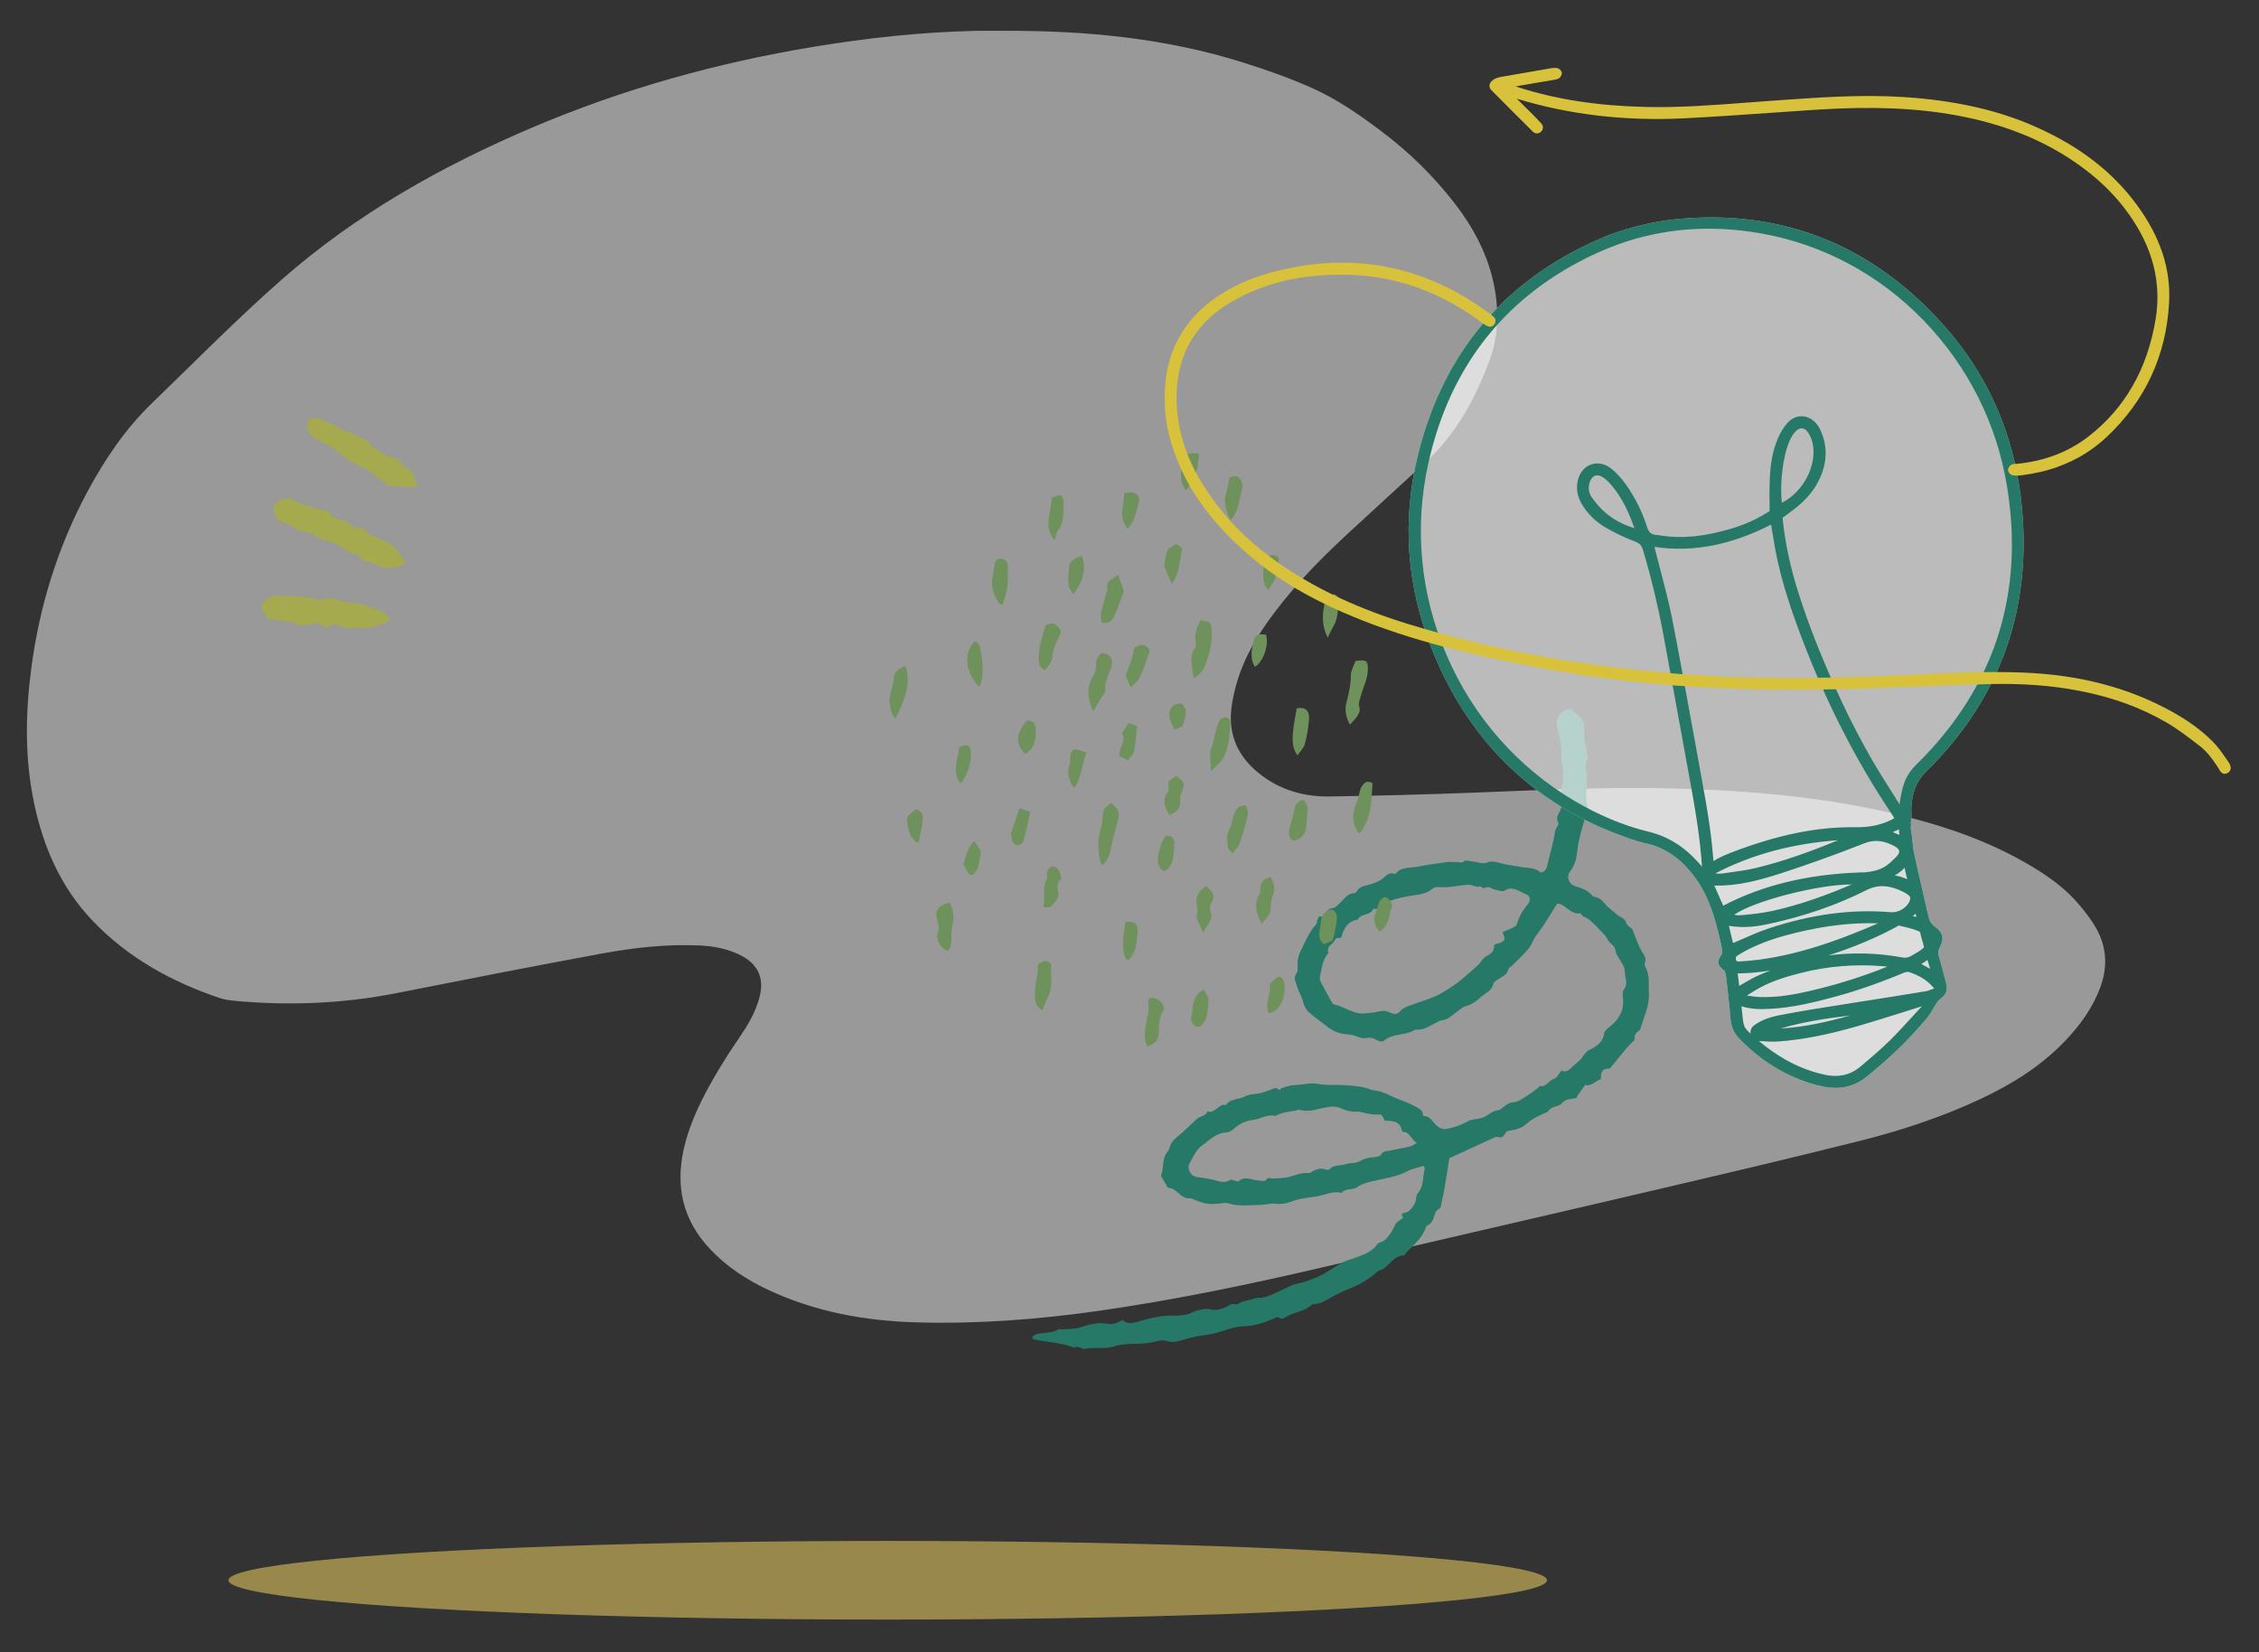<svg viewBox="202.5 94.25 1350 987.381" xmlns="http://www.w3.org/2000/svg" overflow="visible" xmlns:xlink="http://www.w3.org/1999/xlink" width="1350px" height="987.381px"><rect x="202.5" y="94.25" width="1350" height="987.381" fill="#333333" stroke="none"/><g id="Master/Places/Abstract 2" stroke="none" stroke-width="1" fill="none" fill-rule="evenodd"><ellipse id="Oval" fill="#ffde67" opacity=".5" cx="733" cy="1038.5" rx="394" ry="23.5"/><g id="Background" opacity=".5" transform="translate(219, 63) scale(1 1)"><g id="Background/Blob 3" stroke="none" stroke-width="1" fill="none" fill-rule="evenodd"><path d="M584.044,49.668 C632.423,49.503 680.263,54.038 726.644,68.682 C740.727,73.129 754.763,78.053 768.201,84.125 C782.658,90.659 795.795,99.75 808.51,109.284 C825.226,121.816 840.111,136.27 852.863,152.809 C865.451,169.135 874.531,187.066 877.405,207.826 C879.23,221.019 878.326,233.862 873.727,246.332 C865.151,269.586 853.558,290.972 834.91,307.936 C820.197,321.32 805.604,334.837 790.945,348.281 C774.303,363.543 758.429,379.525 744.837,397.623 C734.141,411.865 725.227,427.035 721.208,444.624 C720.325,448.49 719.525,452.418 719.203,456.359 C717.752,474.095 726.221,487.06 740.185,496.51 C751.407,504.104 764.462,507.357 777.95,507.166 C806.008,506.768 834.067,506.017 862.109,504.967 C900.983,503.513 939.837,501.397 978.764,502.275 C1027.693,503.379 1076.293,507.35 1123.89,519.536 C1149.227,526.023 1173.71,534.794 1196.349,548.158 C1206.288,554.026 1215.769,560.584 1223.592,569.096 C1228.19,574.1 1232.485,579.575 1235.906,585.428 C1242.513,596.733 1243.234,608.839 1238.67,621.177 C1234.14,633.419 1226.664,643.743 1217.748,653.102 C1203.354,668.21 1185.986,679.027 1167.245,687.831 C1144.172,698.67 1120.029,706.635 1095.399,712.841 C1055.149,722.982 1014.724,732.438 974.306,741.905 C908.515,757.315 842.646,772.398 776.856,787.816 C731.249,798.503 685.432,808.094 639.035,814.668 C603.315,819.73 567.397,822.437 531.3,821.409 C500.552,820.534 470.702,815.175 442.6,801.988 C429.671,795.92 417.896,788.214 408.04,777.827 C373.395,741.326 395.904,697.145 418.482,661.531 C422.739,654.819 427.544,648.429 431.443,641.524 C434.125,636.775 436.319,631.546 437.603,626.256 C440.246,615.371 436.162,607.17 426.189,602.105 C418.588,598.245 410.38,596.607 401.895,596.21 C381.896,595.277 362.104,597.513 342.54,601.122 C301.703,608.656 260.952,616.669 220.21,624.71 C188.298,631.007 156.187,632.246 123.864,629.289 C120.799,629.008 117.662,628.557 114.763,627.582 C85.868,617.864 59.812,603.495 38.586,581.147 C19.874,561.448 9.507,537.656 3.946,511.48 C-1.768,484.586 -1.363,457.591 2.223,430.44 C7.132,393.261 18.018,358.083 35.771,325.018 C46.18,305.631 58.392,287.54 74.27,272.2 C100.009,247.328 125.148,221.751 152.024,198.159 C196.406,159.2 247.392,130.516 301.586,107.444 C355.693,84.411 411.936,68.764 469.928,59.181 C502.024,53.876 534.282,50.392 566.818,49.686 C572.558,49.561 578.302,49.668 584.044,49.668" id="Fill-1" fill="#ffffff"/></g></g><g id="Decoration" transform="translate(174, 183) scale(1 1)"><g id="Decoration/Scribbles" stroke="none" stroke-width="1" fill="none" fill-rule="evenodd"><path d="M868.673,577.733 C865.821,574.614 865.834,574.648 862.135,575.951 C861.127,576.305 860.024,576.396 858.96,576.584 C856.207,577.07 853.451,576.631 850.606,577.675 C847.736,578.729 844.264,578.77 841.174,578.36 C839.248,578.105 837.862,578.351 836.12,578.962 C829.944,581.129 825.07,586.421 818.011,586.468 C817.385,586.472 816.778,587.19 816.138,587.527 C812.427,589.48 808.363,590.869 805.513,594.192 C800.456,594.278 797.504,598.542 793.308,600.352 C789.042,602.193 785.85,605.222 783.534,609.294 C782.862,610.476 781.614,611.694 780.365,612.122 C775.428,613.809 772.862,617.865 770.117,621.772 C768.89,623.518 767.478,625.244 766.748,627.202 C765.769,629.832 765.433,632.694 764.705,635.426 C763.618,639.513 766.958,643.337 771.223,642.781 C774.392,642.369 777.544,641.782 780.724,641.523 C784.263,641.235 788.027,642.056 790.671,638.572 C791.026,638.105 792.337,638.371 793.203,638.282 C794.078,638.192 795.482,638.389 795.741,637.937 C797.999,634.005 801.922,634.856 805.382,634.26 C807.441,633.906 810.887,633.595 811.173,632.563 C811.856,630.093 813.353,630.894 814.735,630.408 C818.099,629.222 821.625,628.108 824.545,626.157 C827.216,624.372 830.044,622.153 832.922,621.43 C833.924,621.178 835.118,620.77 835.725,620.027 C837.792,617.491 840.208,615.912 843.586,615.966 C844.248,615.977 845.316,615.724 845.521,615.281 C847.165,611.715 851.124,611.532 853.821,609.525 C856.148,607.795 859.637,607.364 861.489,605.334 C863.666,602.95 866,601.587 868.884,600.541 C870.315,600.021 872.287,598.883 872.554,597.696 C873.179,594.92 875.571,594.855 877.236,593.835 C880.52,591.822 884.085,590.271 887.389,588.288 C888.77,587.46 889.782,586.017 890.963,584.855 C887.031,584.113 885.17,579.84 881.284,580.96 C880.957,581.053 880.242,580.509 880.002,580.092 C877.226,575.282 873.179,576.637 868.673,577.733 M903.006,449.485 C904.851,447.97 906.443,446.809 907.849,445.456 C908.705,444.631 909.915,443.479 909.869,442.528 C909.629,437.581 910.986,433.078 912.808,428.584 C913.707,426.364 912.281,423.864 910.469,423.799 C905.857,423.635 900.66,420.634 896.672,425.705 C896.253,426.237 895.065,426.305 894.224,426.337 C892.234,426.412 890.113,426.753 888.277,426.21 C886.097,425.564 884.767,429.146 882.599,426.999 C880.332,428.944 877.41,427.468 874.998,428.418 C869.418,430.614 864.242,433.813 858.252,435.014 C857.285,435.209 856.135,435.898 855.623,436.709 C852.653,441.405 847.692,442.998 843.095,445.296 C839.448,447.12 835.916,449.287 832.657,451.732 C829.969,453.75 829.607,458.395 825.151,458.576 C824.987,463.241 818.807,463.247 818.194,467.563 C812.438,470.319 811.586,475.462 811.89,480.472 C811.027,482.174 809.04,480.767 808.674,483.269 C808.263,486.084 804.48,488.327 807.25,491.807 C807.287,491.854 807.049,492.089 806.983,492.253 C805.018,497.099 806.119,502.058 806.534,506.972 C806.616,507.952 807.225,509.065 807.93,509.783 C811.221,513.131 814.617,516.377 818.016,519.619 C818.369,519.957 818.995,520.234 819.465,520.194 C825.996,519.633 832.61,522.752 839.085,519.747 C840.683,519.005 842.374,518.454 843.935,517.645 C846.612,516.255 848.964,514.431 852.444,515.047 C854.759,515.459 857.326,515.341 858.634,512.081 C859.403,510.161 861.544,508.668 863.311,507.295 C867.408,504.109 871.833,501.324 875.78,497.969 C878.657,495.524 881.063,492.497 883.527,489.6 C885.218,487.613 886.741,485.465 888.175,483.282 C890.433,479.842 892.65,476.369 894.695,472.801 C896.008,470.511 896.404,467.349 898.241,465.79 C901.053,463.4 901.439,460.878 900.531,457.951 C906.738,454.257 906.277,453.268 903.006,449.485 M976.689,425.061 C979.375,428.365 982.101,432.282 985.428,435.593 C987.415,437.572 990.039,438.743 989.776,442.185 C989.715,442.964 990.324,444.008 990.944,444.59 C994.995,448.4 995.461,453.767 997.281,458.568 C1000.015,465.78 998.577,473.198 998.755,480.537 C998.767,481.041 998.593,481.698 998.257,482.036 C996.119,484.18 996.875,486.522 997.323,487.864 C996.001,490.512 994.938,492.401 994.095,494.382 C992.209,498.818 990.445,503.303 988.597,507.754 C988.411,508.202 988.048,508.802 987.657,508.903 C983.293,510.031 983.937,513.078 984.948,516.384 C982.04,518.09 981.08,522.2 976.998,522.355 C976.174,524.773 975.336,527.186 974.537,529.612 C974.374,530.106 974.36,530.647 974.248,531.345 C971.7,532.977 968.368,533.29 966.855,536.93 C965.72,539.658 961.241,540.115 960.475,543.813 C960.354,544.397 959.544,544.868 959.002,545.331 C955.621,548.215 952.441,551.112 950.085,555.115 C948.503,557.805 945.375,560.006 942.443,561.322 C940.746,562.083 940.089,562.268 939.686,564.21 C939.11,566.98 938.214,567.205 935.112,567.519 C927.166,574.59 919.918,581.04 912.152,587.95 C912.99,593.941 913.927,600.265 914.739,606.606 C915.167,609.948 915.288,613.329 915.721,616.67 C915.986,618.714 913.746,619.388 913.672,621.705 C913.583,624.482 914.104,628.156 911.142,630.409 C910.905,630.588 910.816,631.079 910.811,631.427 C910.7,638.354 906.819,643.849 903.905,649.713 C903.609,650.311 903.526,651.343 903.1,651.498 C898.146,653.287 896.843,658 894.437,661.88 C893.575,663.272 891.695,664.033 890.838,665.425 C888.491,669.234 885.713,672.697 882.576,675.813 C879.67,678.702 876.261,681.08 873.251,683.873 C870.244,686.663 867.512,689.747 864.543,692.58 C863.606,693.473 862.303,693.993 861.146,694.645 C860.532,694.991 859.571,695.081 859.282,695.584 C856.372,700.642 850.823,702.75 846.946,706.72 C845.784,707.911 844.763,709.833 842.398,708.702 C842.007,708.514 841.07,709.094 840.585,709.537 C835.587,714.096 830.332,717.817 823.632,720.04 C818.148,721.859 813.519,726.17 808.382,729.158 C805.159,731.031 801.672,732.443 798.358,734.168 C796.63,735.067 795.031,736.21 793.358,737.213 C789.985,739.233 787.095,741.923 782.534,741.754 C780.067,741.664 777.367,743.358 775.05,744.719 C771.718,746.677 768.136,747.817 764.534,749.069 C760.831,750.358 756.905,751.602 753.787,753.85 C748.549,757.628 741.99,757.681 736.606,760.823 C736.057,761.143 735.028,760.539 734.229,760.562 C733.329,760.587 732.422,760.786 731.549,761.023 C731.266,761.1 731.057,761.791 730.854,761.772 C722.433,760.978 714.326,763.568 706.027,764.028 C705.784,764.042 705.517,763.625 705,763.188 C705.909,760.57 708.409,759.86 710.587,758.809 C713.265,757.519 716.243,756.861 718.275,754.305 C718.909,753.506 720.551,753.556 721.681,753.091 C724.8,751.81 728.255,750.962 730.914,749.03 C735.594,745.629 740.334,742.815 746.203,742.217 C748.562,741.978 751.938,739.639 753.469,737.507 C756.774,738.906 759.342,738.028 762.4,735.987 C767.867,732.337 773.668,728.745 779.855,726.781 C783.402,725.655 786.896,724.737 789.998,722.697 C791.675,721.595 793.009,719.924 794.754,718.987 C797.11,717.723 799.01,716.125 802.364,716.022 C805.788,715.918 809.849,713.043 812.225,710.205 C813.93,708.169 816.179,709.343 817.104,708.003 C818.886,705.423 821.725,704.704 823.984,703.03 C825.448,701.944 826.764,701.219 828.543,700.688 C830.702,700.044 832.682,698.461 834.465,696.959 C838.027,693.958 841.306,690.62 844.894,687.654 C846.642,686.209 848.944,685.451 850.78,684.09 C853.937,681.753 857.139,679.406 859.923,676.659 C863.134,673.491 865.766,669.74 868.935,666.525 C870.883,664.547 873.392,663.131 875.605,661.407 C879.818,658.125 884.321,655.15 886.046,649.572 C886.396,648.44 888.152,647.813 889.021,646.756 C891.159,644.154 892.582,638.515 892.898,635.123 C893.036,633.635 894.646,632.286 896.164,630.008 C896.222,629.729 893.092,628.266 896.348,626.841 C899,625.679 900.758,620.565 900.301,617.667 C900.085,616.291 899.719,614.654 900.234,613.498 C902.543,608.317 900.083,603.323 899.941,598.255 C899.929,597.837 899.318,597.437 898.806,596.808 C896.005,598.732 892.886,600.246 890.593,602.574 C885.195,608.057 878.244,610.94 871.848,614.781 C869.242,616.345 866.438,618.07 864.685,620.434 C862.511,623.366 858.092,622.959 856.695,626.576 C851.372,626.859 847.652,630.611 843.231,632.834 C838.627,635.147 833.79,636.948 829.628,640.212 C827.188,642.127 824.091,643.757 821.083,644.246 C817.732,644.791 815.196,646.737 812.235,647.687 C806.152,649.639 800.225,652.498 793.592,652.35 C793.061,652.338 792.486,652.445 791.997,652.65 C781.969,656.866 781.971,656.871 771.317,656.016 C766.056,658.628 761.996,652.669 756.842,653.937 C756.194,654.096 755.142,652.775 754.334,652.074 C753.344,651.213 752.409,650.29 751.461,649.382 C751.086,649.024 750.402,648.61 750.43,648.267 C750.836,643.241 747.751,638.308 750.027,633.241 C750.246,632.75 750.531,632.19 750.483,631.692 C750.167,628.487 751.145,625.827 752.973,623.127 C755.919,618.773 758.366,614.083 761.038,609.542 C762.355,607.305 765.657,606.595 765.759,603.419 C770.668,603.61 770.57,596.88 775.153,596.622 C776.522,591.922 781.644,591.414 784.566,588.331 C786.696,586.082 790.297,585.285 793.085,583.582 C795.48,582.119 797.65,580.291 800.592,578.13 C801.007,578.184 802.392,578.366 803.776,578.547 C803.663,578.272 803.551,577.997 803.439,577.722 C805.569,576.32 807.543,574.504 809.87,573.619 C812.898,572.467 815.832,571.243 818.768,569.859 C821.769,568.444 825.409,568.442 828.714,567.603 C832.601,566.617 836.382,565.187 840.292,564.33 C845.16,563.261 849.956,562.002 855.153,562.457 C857.286,562.644 859.807,561.671 862.231,561.92 C863.288,562.029 864.366,562.01 865.408,562.197 C872.239,563.42 879.239,563.045 886.07,564.869 C888.552,565.532 889.13,566.629 889.799,568.481 C895.391,566.171 897.287,573.504 904.475,572.163 C907.687,570.602 912.768,567.549 916.845,563.014 C917.081,562.751 917.412,562.558 917.726,562.379 C920.345,560.877 923.484,559.865 925.449,557.756 C927.388,555.678 928.753,553.22 931.598,552.033 C932.632,551.6 933.437,550.356 934.087,549.319 C935.415,547.203 936.746,545.642 939.39,544.56 C942.065,543.466 944.029,540.472 946.106,538.133 C947.843,536.176 949.302,533.971 950.852,531.852 C951.046,531.587 951.03,530.883 951.132,530.879 C955.304,530.71 955.248,526.036 958.117,524.265 C959.619,523.337 959.944,520.502 960.986,518.098 C964.111,519.129 965.239,516.263 966.702,513.822 C967.709,512.141 968.884,510.554 969.801,508.829 C970.434,507.636 970.71,506.261 971.226,505.001 C971.609,504.063 971.92,502.974 972.606,502.303 C976.212,498.775 979.805,495.431 978.807,489.515 C978.564,488.077 979.919,486.186 980.905,484.754 C985.127,478.627 986.33,472.271 983.071,465.305 C982.501,464.085 981.992,462.357 982.421,461.232 C984.064,456.925 980.788,453.795 979.715,450.331 C978.826,447.462 975.321,445.41 972.996,442.977 C972.25,442.197 971.249,441.464 970.924,440.518 C970.095,438.104 968.01,437.587 966.099,436.585 C964.622,435.811 963.558,434.274 962.105,433.431 C958.118,431.119 954.16,428.637 949.895,426.992 C948.446,426.433 946.46,426.812 945,425.564 C944.74,425.341 944.243,425.072 944.025,425.176 C939.233,427.457 935.32,423.492 930.882,423.37 C930.535,423.36 930.185,423.49 929.319,423.65 C928.033,428.388 926.74,433.371 925.314,438.314 C924.488,441.17 923.331,443.932 922.535,446.796 C921.819,449.376 921.797,452.212 920.747,454.621 C918.878,458.911 916.474,462.967 914.27,467.11 C913.844,467.91 912.832,468.698 912.902,469.412 C913.308,473.565 909.864,475.424 907.972,478.203 C907.484,478.92 906.752,479.799 906.835,480.522 C907.318,484.701 904.096,487.088 902.239,490.032 C900.363,493.006 898.501,496.065 895.201,498.037 C893.328,499.155 892.076,501.389 890.688,503.229 C888.58,506.021 887.009,509.278 883.384,510.615 C882.611,510.9 882.101,511.847 881.419,512.429 C877.934,515.406 875.332,519.638 870.236,520.338 C866.03,525.675 858.23,526.145 854.39,532.032 C853.951,532.705 852.877,533.337 852.097,533.338 C850.286,533.34 848.435,532.6 846.674,532.804 C844.837,533.017 843.127,534.321 841.289,534.543 C838.642,534.86 835.777,534.075 833.275,534.754 C828.487,536.053 824.185,535.963 819.444,534.108 C815.022,532.378 810.502,531.087 806.146,528.956 C802.044,526.949 801.069,522.968 798.281,520.258 C796.887,518.902 795.71,517.283 794.627,515.655 C793.35,513.735 791.417,512.333 792.486,509.135 C793.172,507.089 791.562,504.297 791.058,501.824 C790.637,499.755 790.608,497.809 790.969,495.572 C791.966,489.407 792.488,483.202 795.222,477.443 C795.535,476.783 795.022,475.772 795.085,474.939 C795.153,474.049 795.444,472.414 795.65,472.412 C798.745,472.386 798.76,470.079 799.277,467.992 C799.472,467.207 800.108,466.169 800.784,465.928 C803.518,464.958 804.263,462.558 805.529,460.366 C807.092,457.661 807.898,454.194 811.536,453.123 C811.958,452.999 812.44,452.381 812.527,451.923 C813.24,448.171 816.512,447.112 819.154,445.28 C821.355,443.753 823.671,442.06 825.138,439.899 C826.688,437.616 827.517,434.966 830.932,435.062 C831.231,435.071 831.711,434.805 831.819,434.546 C833.846,429.644 838.942,429.162 842.824,427.043 C848.116,424.155 853.621,421.648 859.103,419.126 C860.862,418.316 862.86,418.04 864.708,417.404 C866.114,416.92 867.768,417.425 868.866,415.5 C869.395,414.572 871.773,414.704 873.311,414.346 C876.424,413.622 879.553,414.545 882.736,411.948 C885.144,409.984 889.712,410.663 893.319,410.176 C896.855,409.699 900.406,409.319 903.925,408.742 C907.443,408.166 910.925,406.973 914.42,408.755 C916.547,407.683 917.13,406.026 916.98,403.799 C916.63,398.6 916.503,393.387 916.16,388.188 C915.955,385.084 914.806,382.023 916.08,378.873 C916.301,378.329 916.034,377.238 915.594,376.833 C912.896,374.349 914.978,371.246 914.854,368.602 C914.762,366.668 915.099,365.284 913.772,363.462 C912.503,361.718 911.824,359.234 911.699,357.029 C911.391,351.586 909.925,346.62 907.23,341.9 C906.27,340.22 905.942,338.182 905.305,336.315 C903.731,331.694 901.412,327.48 898.785,323.357 C895.846,318.744 897.129,313.558 901.531,310.608 C902.089,310.235 903.086,309.866 903.555,310.113 C907.96,312.428 913.344,313.016 914.486,319.869 C915.305,324.774 918.625,329.264 920.841,333.935 C921.072,334.421 921.73,335.023 921.603,335.315 C920.01,338.967 922.446,341.937 923.666,344.782 C926.137,350.549 926.128,357.082 929.528,362.509 C930.058,363.354 930.181,364.551 930.209,365.593 C930.333,370.224 930.241,374.862 930.45,379.487 C930.601,382.825 930.86,386.193 931.503,389.463 C932.411,394.081 932.83,398.485 931.062,403.092 C929.657,406.752 932.571,410.529 936.651,410.505 C940.706,410.482 944.583,410.636 948.058,413.012 C948.328,413.197 948.766,413.222 949.114,413.192 C951.784,412.962 954.069,413.583 956.361,415.191 C958.609,416.767 961.343,417.656 963.886,418.796 C964.996,419.294 966.132,419.874 967.311,420.047 C969.34,420.346 970.984,420.717 972.254,422.761 C972.981,423.93 975.048,424.265 976.689,425.061" id="Fill-1" fill="#267966" transform="translate(851.988, 537.03) rotate(17) translate(-851.988, -537.03)"/><path d="M174.701,235.133 C176.873,235.879 178.801,237.611 180.565,239.208 C184.468,242.745 188.243,246.427 191.964,250.156 C192.814,251.007 193.125,252.372 193.884,253.345 C194.743,254.445 195.653,255.732 196.846,256.303 C200.706,258.151 203.406,260.985 205.378,264.726 C206.203,266.291 207.43,267.668 208.603,269.019 C210.102,270.748 212.104,272.145 213.235,274.07 C216.499,279.63 220.861,284.848 220.318,291.81 C219.728,292.177 219.343,292.594 219.138,292.519 C213.157,290.341 206.718,289.023 202.596,283.395 C201.903,282.45 200.548,282.011 199.564,281.253 C198.78,280.648 197.951,280.014 197.401,279.215 C195.839,276.946 194.606,274.419 192.828,272.351 C192.171,271.587 190.356,271.819 188.585,271.515 C187.15,268.252 186.008,264.327 181.362,262.748 C179.179,262.006 177.548,259.441 175.885,257.513 C175.492,257.056 175.743,256.042 175.801,255.92 L175.806,255.91 L165.091,244.009 C165.526,242.073 166.112,239.47 166.768,236.551 C169.119,234.203 172.09,234.236 174.701,235.133 Z M221.614,197.718 C222.56,198.306 223.506,199.542 223.682,200.609 C224.432,205.173 227.269,208.44 229.692,212.123 C231.123,214.296 232.393,216.57 234.172,218.522 C234.525,218.909 235.013,219.569 234.896,219.93 C233.563,224.076 236.214,226.735 238.185,229.803 C239.268,231.486 239.434,233.75 240.058,235.739 C240.626,237.548 240.214,240.321 244.222,238.557 C242.78,244.042 244.496,247.721 246.925,251.515 C248.871,254.553 250.143,258.016 250.292,261.995 C250.464,266.564 250.803,268.689 248.858,273.144 C243.898,271.208 238.881,269.749 236.36,264.104 C234.86,260.746 232.599,257.729 230.312,253.947 C230.513,253.568 231.163,252.342 231.815,251.11 C228.526,248.535 227.744,244.764 226.605,241.274 C225.441,237.707 224.673,234.08 221.882,231.225 C220.814,230.133 220.164,228.422 219.815,226.882 C218.986,223.221 217.466,220.21 214.719,217.446 C213.065,215.781 212.971,212.644 211.918,210.283 C210.842,207.873 209.451,205.605 208.079,203.053 C208.426,202.305 209.345,201.198 209.391,200.054 C209.55,196.089 212.833,195.205 215.378,194.917 C217.343,194.696 219.652,196.5 221.614,197.718 Z M261.426,170.207 C265.07,170.928 267.038,173.271 268.385,176.648 C270.07,180.87 272.42,184.786 273.331,189.37 C273.622,190.844 275.531,191.997 276.701,193.296 C276.484,193.376 276.267,193.458 276.049,193.539 C276.828,195.565 277.594,197.598 278.39,199.618 C278.977,201.105 280.471,202.904 280.058,203.994 C278.525,208.036 281.739,211 281.924,214.598 C281.993,215.925 282.894,217.342 283.745,218.469 C286.267,221.815 287.001,223.971 286.605,227.493 C286.506,228.375 286.445,229.423 286.818,230.169 C289.148,234.805 286.072,238.48 284.954,243.055 C281.588,240.956 278.936,238.815 276.687,236.043 C275.349,234.393 273.549,233.118 271.21,230.998 C271.237,230.054 272.534,227.624 270.137,225.998 C271.02,218.834 266.673,212.967 264.625,206.686 C262.459,200.042 262.502,192.959 259.533,186.554 C258.418,184.145 256.948,181.947 256.775,178.713 C256.537,174.252 257.982,172.018 261.426,170.207 Z" id="Combined-Shape" fill="#a5aa4f" transform="translate(226.38, 231.367) rotate(-41) translate(-226.38, -231.367)"/><path d="M718.268,507.653 C721.631,508.424 723.381,510.701 724.322,513.853 C721.599,517.977 721.078,522.685 721.042,527.535 C721.006,532.279 719.678,534.184 714.172,536.696 C713.55,534.493 712.61,532.693 712.631,530.904 C712.668,527.69 713.017,524.423 713.725,521.289 C714.524,517.753 715.346,514.339 714.779,510.636 C714.36,507.901 715.666,507.056 718.268,507.653 Z M748.009,502.56 C748.767,504.058 749.595,505.694 750.762,508.002 C750.535,510.43 750.528,514.373 749.681,518.127 C749.168,520.397 747.734,522.779 746.025,524.372 C744.104,526.163 739.555,522.593 740.365,519.365 C741.78,513.729 740.104,506.691 748.009,502.56 Z M795.463,497.103 C797.715,502.535 795.202,515.489 786.826,516.698 C783.928,510.84 788.365,505.074 787.302,499.506 C788.499,498.22 789.484,496.898 790.724,495.891 C792.68,494.303 794.49,494.759 795.463,497.103 Z M656.74,489.316 C656.193,494.903 657.825,500.697 655.116,506.1 C653.792,508.744 652.814,511.56 651.46,514.828 C646.249,512.018 647.024,507.478 647.051,503.572 C647.075,499.884 648.155,496.211 648.656,492.516 C648.838,491.174 648.686,489.786 648.686,487.773 C649.106,487.461 649.999,486.534 651.089,486.039 C654.13,484.657 657.053,486.125 656.74,489.316 Z M701.147,461.891 C707.224,462.032 708.736,463.431 708.278,468.894 C707.806,474.526 707.672,480.358 702.861,484.953 C702.186,484.453 701.209,484.104 700.919,483.452 C699.144,479.438 699.281,471.335 701.147,461.891 Z M595.915,450.601 C598.573,455.095 598.886,459.88 597.529,464.866 C596.217,469.686 598.519,475.109 595.011,479.548 C590.859,478.198 587.375,472.658 588.985,468.515 C589.979,465.958 589.513,464.108 588.832,461.876 C586.883,455.493 588.747,452.479 595.915,450.601 Z M823.928,454.555 C827.955,455.903 827.663,459.343 827.208,462.572 C826.721,466.026 825.772,469.414 824.929,473.265 C823.465,473.89 821.516,474.722 819.709,475.494 C815.054,471.648 817.497,467.172 817.757,463.014 C818.01,458.964 819.527,455.746 823.928,454.555 Z M749.145,440.63 L749.499,440.924 C752.662,443.563 755.169,446.01 752.497,450.623 C751.626,452.127 751.326,454.613 751.934,456.203 C753.944,461.458 749.451,463.815 747.548,468.582 C745.87,464.003 742.863,461.184 743.919,456.827 C744.246,455.473 744.142,453.891 743.805,452.52 C742.496,447.196 744.925,443.697 749.145,440.63 Z M856.745,447.414 C858.284,447.741 860.931,451.187 860.308,452.987 C858.551,458.068 858.834,464.201 852.902,467.856 C849.62,464.248 848.925,460.536 850.678,456.305 C851.284,454.841 851.763,453.313 852.151,451.776 C852.815,449.142 854.959,447.036 856.745,447.414 Z M787.944,435.349 C789.777,438.942 790.829,442.101 789.261,445.934 C788.212,448.501 787.957,451.495 787.842,454.317 C787.681,458.275 784.729,460.029 782.485,463.218 C779.358,457.18 777.687,451.999 780.834,446.259 C781.493,445.056 781.6,443.467 781.671,442.041 C781.859,438.209 783.806,436.081 787.944,435.349 Z M661.761,432.322 C662.299,433.394 662.382,434.693 662.759,436.26 C660.941,438.111 659.804,440.45 660.738,443.598 C661.956,447.701 658.937,450.292 656.621,452.921 C656.047,453.574 654.373,453.259 652.008,453.522 C653.44,447.316 651.018,441.759 654.127,436.62 C654.512,435.985 654.186,434.915 654.174,434.046 C654.144,431.733 654.771,429.661 657.273,429.154 C659.633,428.676 660.863,430.533 661.761,432.322 Z M610.892,413.926 C612.245,416.087 613.523,418.126 614.725,420.043 C614.207,423.024 613.831,425.848 613.188,428.609 C612.877,429.945 612.293,431.351 611.435,432.4 C609.334,434.967 607.858,434.625 606.367,431.533 C605.761,430.277 604.996,429.099 604.17,427.65 C605.944,423.068 606.229,417.858 610.892,413.926 Z M730.292,415.201 C730.122,419.953 730.086,424.877 727.571,429.15 C726.878,430.325 725.302,431.493 724.024,431.626 C723.191,431.713 721.809,430.088 721.284,428.949 C719.147,424.314 721.341,419.881 722.44,415.481 C722.897,413.655 724.334,412.074 725.187,410.619 C728.938,410.398 730.388,412.542 730.292,415.201 Z M692.462,391.016 C697.002,394.447 697.801,396.953 696.588,401.364 C694.92,407.43 693.255,413.516 692.066,419.686 C691.421,423.031 689.804,425.508 687.847,427.922 C687.25,427.678 686.731,427.632 686.625,427.399 C684.619,422.945 684.507,413.141 685.745,408.8 C686.8,405.103 687.416,401.21 687.637,397.37 C687.829,394.021 690.359,392.96 692.462,391.016 Z M773.057,392.461 C773.508,394.181 774.672,396.109 774.311,397.687 C772.954,403.613 771.276,409.484 769.334,415.247 C768.682,417.182 766.882,418.731 765.127,421.107 C763.962,419.749 762.537,418.855 762.411,417.803 C761.976,414.183 760.911,410.598 763.1,406.899 C764.602,404.363 764.795,401.086 765.828,398.232 C766.846,395.42 767.967,392.5 773.057,392.461 Z M637.815,394.163 C639.87,394.861 641.658,395.466 644.149,396.31 C643.438,399.818 642.826,403.115 642.087,406.384 C641.613,408.483 640.798,410.512 640.417,412.623 C639.946,415.234 638.396,416.281 635.973,416.425 C632.399,414.502 633.097,410.873 632.64,409.058 C634.541,403.585 636.081,399.153 637.815,394.163 Z M575.463,394.938 C578.982,395.122 580.075,398.059 579.964,400.161 C579.714,404.881 578.453,409.548 577.603,414.236 C577.049,414.372 576.497,414.507 575.944,414.643 C574.713,412.992 573.058,411.502 572.352,409.651 C571.366,407.064 570.802,404.23 570.578,401.459 C570.298,397.987 573.737,397.01 575.463,394.938 Z M809.134,391.79 L809.188,391.917 C809.617,392.904 809.928,393.941 809.953,394.011 C809.587,398.761 809.458,402.547 808.958,406.283 C808.527,409.503 806.59,411.819 803.56,413.097 C801.37,414.022 799.653,413.116 799.097,410.791 C798.18,406.966 800.008,403.564 800.809,400.008 C801.278,397.928 801.832,395.866 802.365,393.8 C802.544,393.11 802.577,392.229 803.025,391.792 C803.988,390.851 805.071,389.808 806.299,389.416 C808.156,388.823 808.599,390.511 809.134,391.79 Z M848.733,379.185 C848.047,389.45 848.421,400.135 840.842,409.474 C835.674,402.723 836.758,396.404 839.589,389.784 C840.899,386.72 840.677,383.117 842.962,380.256 C844.469,378.37 845.928,377.791 848.733,379.185 Z M731.379,374.915 C736.435,378.235 736.75,379.242 734.876,384.228 C734.307,385.741 733.503,387.429 733.7,388.919 C734.351,393.835 731.959,396.483 727.336,398.281 C724.494,393.499 722.726,389.146 726.59,384.228 C727.426,383.165 726.712,380.884 726.712,378.225 C727.773,377.473 729.632,376.154 731.379,374.915 Z M675.107,359.954 C675.77,360.204 676.425,360.476 677.695,360.98 C675.193,367.794 675.067,375.246 670.662,381.929 C669.947,381.187 669.041,380.638 668.724,379.852 L668.468,379.21 C667.159,375.891 666.104,372.531 667.444,368.843 C667.921,367.53 667.988,366.032 668.047,364.61 C668.276,359.121 669.933,358.003 675.107,359.954 Z M608.668,363.223 C608.329,369.227 606.536,374.38 602.442,379.453 C597.094,371.858 601.142,364.661 601.708,357.584 C607.71,355.411 609.026,356.869 608.668,363.223 Z M761.782,340.031 C762.725,340.395 763.972,341.844 763.887,342.698 C763.228,349.318 763.215,356.047 760.474,362.348 C758.795,366.208 755.686,368.576 752.126,372.136 C752.126,366.582 750.989,361.91 752.405,358.218 C754.298,353.285 754.604,348.049 756.573,343.245 C756.973,342.272 757.604,341.174 758.447,340.661 C759.384,340.094 760.863,339.675 761.782,340.031 Z M703.128,343.202 C704.459,343.734 706.2,344.432 708.092,345.19 C707.516,350.357 707.236,355.332 706.283,360.175 C705.922,362.005 704.012,363.531 702.624,365.452 C700.791,364.583 699.372,363.911 697.385,362.97 C697.718,361.168 697.642,359.102 698.488,357.533 C700.056,354.624 700.523,351.909 698.941,349.473 C700.408,347.276 701.652,345.411 703.128,343.202 Z M810.765,341.484 C810.348,346.342 809.559,351.233 808.262,355.924 C807.606,358.3 805.466,360.264 803.866,362.603 C800.114,357.272 800.113,351.756 803.448,334.458 C808.742,333.634 811.255,335.79 810.765,341.484 Z M642.252,341.719 C646.042,341.864 647.414,343.836 647.519,347.005 C647.715,352.939 646.943,358.43 641.13,361.755 C635.088,355.561 635.427,349.811 642.252,341.719 Z M734.65,331.61 C739.033,335.874 736.649,340.476 735.279,345.129 C733.881,345.752 732.456,346.387 730.473,347.271 C728.787,343.675 726.517,340.323 727.454,336.538 C728.234,333.38 730.855,331.272 734.65,331.61 Z M845.946,310.043 C846.288,316.218 843.216,321.492 841.728,327.181 C841.154,329.378 840.082,331.279 840.886,333.896 C841.765,336.756 839.848,339.534 835.184,344.253 C832.995,339.815 831.905,336.145 833.125,331.169 C834.408,325.939 835.804,320.497 835.766,314.852 C835.747,311.988 837.547,309.111 838.56,306.14 C839.355,306.076 840.405,305.977 841.456,305.913 C845.01,305.697 845.752,306.565 845.946,310.043 Z M569.635,309.233 C573.415,320.865 568.422,330.374 563.722,340.616 C560.595,337.913 560.92,334.57 560.199,331.868 C559.612,329.667 560.463,327.018 560.929,324.617 C561.493,321.707 562.667,319.069 562.718,315.865 C562.764,312.94 565.684,310.442 569.635,309.233 Z M686.906,301.387 C693.923,302.486 693.928,306.765 691.962,311.704 C690.442,315.52 688.621,319.075 689.068,323.512 C689.241,325.238 687.212,327.199 686.151,329.033 C684.875,331.239 683.561,333.423 681.845,336.325 C678.472,328.682 677.654,322.211 681.588,315.561 C682.739,313.615 683.692,311.105 683.539,308.938 C683.311,305.701 684.468,303.519 686.906,301.387 Z M713.606,297.561 C714.44,298.184 715.072,299.078 715.78,299.831 C713.827,305.22 712.233,310.534 709.944,315.53 C708.85,317.918 706.438,319.701 704.274,322.154 C702.993,319.197 702.088,317.11 701.162,314.974 C702.624,310.134 705.301,305.615 705.846,300.253 C706.169,297.082 711.028,295.638 713.606,297.561 Z M611.262,294.248 C612.192,295.208 613.716,296.039 613.957,297.15 C615.64,304.906 616.715,312.729 614.43,320.58 C614.347,320.863 613.915,321.043 613.394,321.484 C605.154,312.327 604.177,301.108 611.262,294.248 Z M745.843,281.835 C746.382,281.947 747.07,282.189 747.767,282.217 C751.011,282.35 752.137,283.381 752.496,286.178 C753.507,294.04 751.469,301.429 748.799,308.624 C747.66,311.693 745.657,314.535 741.948,316.35 C741.607,314.898 741.087,313.77 741.122,312.659 C741.266,308.027 738.8,303.123 742.619,298.817 C743.22,298.14 743.372,296.669 743.138,295.711 C741.914,290.712 743.725,286.337 745.843,281.835 Z M659.527,284.78 C662.633,287.42 663.162,288.48 661.301,292.028 C659.378,295.691 657.761,299.399 657.429,303.629 C657.163,307.017 654.84,309.356 652.727,311.834 C648.083,308.872 649.256,304.123 649.501,300.506 C649.854,295.308 651.937,290.227 653.328,284.917 C655.184,284.302 657.048,282.673 659.527,284.78 Z M785.045,290.485 C787.053,296.449 783.452,306.755 778.417,309.677 C775.144,304.362 776.589,298.845 777.944,293.443 C778.922,289.55 782.189,290.28 785.045,290.485 Z M826.303,266.469 C827.393,266.998 828.8,268.636 828.673,269.62 C827.968,275.087 828.275,280.8 825.228,285.799 C824.054,287.725 823.168,289.827 821.93,292.288 C818.534,285.583 818.556,279.051 819.962,272.501 C820.352,270.684 821.731,268.944 823.034,267.512 C823.734,266.741 825.528,266.092 826.303,266.469 Z M696.65,254.679 C697.946,258.34 698.981,261.261 700.156,264.577 C698.421,269.102 696.677,274.115 694.573,278.972 C693.337,281.822 691.382,284.196 686.814,283.356 C686.677,281.558 686.095,279.458 686.461,277.538 C687.181,273.749 688.419,270.057 689.459,266.33 C689.746,265.301 690.547,264.179 690.335,263.286 C689.033,257.846 693.808,257.519 696.65,254.679 Z M626.989,245.189 C629.644,245.581 630.881,247.193 630.828,250.133 C630.758,254.031 631.006,257.972 630.498,261.812 C630.023,265.4 628.74,268.881 627.813,272.408 C627.223,272.427 626.632,272.446 626.042,272.465 C622.794,267.616 620.423,262.519 621.688,256.27 C622.173,253.873 622.396,251.424 622.827,249.015 C623.237,246.726 624.057,244.756 626.989,245.189 Z M675.164,243.58 C677.392,250.649 676.711,256.891 670.116,266.232 C665.1,261.124 667.163,254.984 667.52,249.28 C667.688,246.598 671.838,243.854 675.164,243.58 Z M790.54,243.143 C793.011,243.893 793.014,245.25 792.29,247.686 C791.203,251.346 791.709,255.435 789.506,258.871 C788.656,260.198 787.866,261.565 786.558,263.722 C785.445,262.322 784.697,261.752 784.454,261.016 C782.714,255.751 783.235,250.546 785.196,245.453 C786.006,243.348 788.177,242.425 790.54,243.143 Z M731.501,236.217 C732.651,237.111 733.883,238.07 735.053,238.979 C733.324,245.99 733.655,253.474 728.695,260.154 C726.963,256.042 725.485,252.534 724.257,249.617 C724.73,246.63 725.033,244.082 725.582,241.589 C725.791,240.635 726.375,239.574 727.119,238.971 C728.459,237.884 730.049,237.105 731.501,236.217 Z M664.02,212.413 C663.908,217.792 664.568,223.628 660.596,228.423 C659.566,229.665 659.513,231.716 658.781,234.166 C651.666,225.683 656.894,217.243 657.08,208.871 C662.569,205.984 664.144,206.483 664.02,212.413 Z M704.873,205.517 C707.679,205.76 709.886,207.965 709.184,210.612 C707.703,216.201 706.975,222.199 702.423,227.262 C696.563,220.219 700.342,212.918 700.412,205.785 C702.062,205.672 703.485,205.397 704.873,205.517 Z M768.886,196.707 C770.922,198.764 771.333,201.277 770.577,204.109 C768.955,210.183 768.84,216.802 763.786,222.086 C761.225,216.559 759.373,211.346 761.42,205.361 C762.323,202.72 762.563,199.854 763.184,196.679 C764.695,196.324 766.8,194.599 768.886,196.707 Z M744.125,182.051 C744.271,182.06 744.407,182.254 744.912,182.644 C745.158,190.534 742.184,197.492 737.303,204.197 C734.219,200.57 734.051,196.579 734.417,192.502 C734.544,191.086 735.152,189.719 735.361,188.303 C736.137,183.061 736.968,182.236 742.016,182.014 C742.717,181.982 743.424,182.009 744.125,182.051 Z" id="Combined-Shape" fill="#6f915c"/></g></g><g id="Super-idea" transform="translate(1243.869, 426.983) scale(-1, 1) rotate(20) translate(-1243.869, -426.983) translate(945.369, 107.483)"><path d="M459.553,195.341 C423.531,141.965 372.412,113.744 307.616,111.463 L307.563,111.463 C292.268,111.517 278.364,113.258 265.058,116.787 C204.995,132.716 162.462,170.646 138.641,229.522 C123.882,265.996 121.029,304.254 130.161,343.234 C144.89,406.109 181.648,451.327 239.413,477.629 C244.856,480.107 249.059,483.958 252.26,489.402 C254.12,492.563 255.371,495.341 255.982,497.664 C256.408,499.285 257.126,500.7 257.82,502.067 C258.591,503.587 259.317,505.021 259.583,506.612 C259.972,508.952 260.562,511.271 261.131,513.513 C261.762,515.999 262.416,518.568 262.772,521.1 C263.767,528.176 264.643,535.396 265.492,542.377 C266.135,547.681 266.8,553.164 267.514,558.553 C267.928,561.679 267.815,563.992 266.011,566.55 C262.652,571.312 263.162,575.204 267.662,579.172 C269.352,580.663 269.778,582.206 269.918,584.213 C270.301,589.719 270.815,595.327 271.268,600.152 C271.702,604.785 273.588,606.989 278.225,608.286 C279.096,608.529 279.992,609.144 280.751,609.712 C281.749,610.458 282.744,611.285 283.706,612.086 C285.577,613.645 287.513,615.256 289.696,616.475 C297.978,621.099 304.775,624.564 311.089,627.382 C318.319,630.607 326.102,633.663 334.883,636.726 C338.204,637.884 341.519,638.463 344.817,638.463 C350.615,638.463 356.358,636.674 361.979,633.104 L362.89,632.531 C363.938,631.874 365.021,631.194 366.054,630.44 C380.335,620.02 391.379,606.13 398.878,589.154 C400.668,585.103 400.914,580.905 399.63,576.319 C398.042,570.654 396.645,564.82 395.295,559.178 C394.732,556.824 394.167,554.47 393.589,552.12 C393.349,551.144 393.127,549.457 393.141,548.435 C393.278,548.231 393.458,547.947 393.675,547.571 C395.974,543.566 395.698,541.881 392.269,538.987 C392.017,538.775 391.727,538.58 391.436,538.391 C391.273,538.283 391.047,538.135 390.912,538.025 C390.648,537.146 390.149,535.378 390.008,534.372 C389.734,532.42 389.47,530.511 389.245,528.601 C387.981,517.837 386.88,505.332 389.855,493.113 C393.56,477.895 400.685,467.211 411.634,460.45 C413.607,459.232 415.394,457.854 417.357,456.31 C464.717,419.065 489.769,369.296 491.82,308.386 C493.207,267.156 482.35,229.122 459.553,195.341 L459.553,195.341 Z" id="Path-Copy" fill-opacity=".666" fill="#ffffff"/><path d="M265.338,297.167 C250.976,295.497 237.461,283.028 235.904,269.625 C235.657,267.502 235.772,265.253 236.228,263.294 C236.669,261.398 237.561,260.096 238.809,259.531 C239.288,259.314 239.814,259.206 240.378,259.206 C241.328,259.206 242.387,259.512 243.511,260.118 C244.999,260.92 246.563,262.143 248.157,263.751 C254.979,270.628 262.979,286.331 265.338,297.167 M356.99,253.765 C357.959,250.879 359.132,248.44 360.473,246.517 C361.687,244.778 363.146,243.845 364.693,243.818 C364.716,243.818 364.738,243.817 364.76,243.817 C366.328,243.817 367.911,244.777 369.226,246.525 C371.224,249.186 371.849,252.339 370.986,255.406 C369.774,259.716 368.356,263.302 366.649,266.371 C363.465,272.098 359.11,276.996 353.378,281.284 C353.211,270.228 354.344,261.656 356.99,253.765 M385.032,486.395 C384.902,486.066 384.776,485.748 384.69,485.456 C379.771,468.756 376.633,451.322 374.076,436.293 L371.929,423.662 C367.803,399.399 363.678,375.135 359.519,350.878 C356.158,331.276 354.031,313.024 353.019,295.08 C352.869,292.418 353.564,290.826 355.673,288.999 C360.376,284.928 364.818,280.455 368.877,275.701 C373.508,270.276 376.534,264.203 377.87,257.648 C378.918,252.503 378.273,247.846 375.953,243.803 C373.401,239.356 369.411,236.758 365.009,236.674 C360.763,236.611 356.845,238.922 354.262,243.056 C352.214,246.335 350.514,250.389 349.21,255.107 C346.716,264.125 345.645,273.654 346.027,283.434 C346.154,286.69 345.152,288.408 342.455,289.564 C341.601,289.931 340.806,290.38 340.037,290.814 C339.715,290.996 339.392,291.178 339.066,291.353 C328.323,297.123 315.7,300.295 299.34,301.334 C290.515,301.896 281.977,301.212 273.948,299.303 C273.353,297.663 272.777,296.046 272.209,294.447 C270.758,290.367 269.387,286.513 267.845,282.654 C264.079,273.228 259.994,266.287 254.991,260.81 C251.865,257.386 248.697,254.862 245.575,253.307 C242.393,251.722 239.018,251.556 236.076,252.842 C232.946,254.209 230.611,257.029 229.5,260.784 C229.08,262.205 228.847,263.813 228.768,265.845 C228.356,276.41 232.64,285.704 241.497,293.468 C246.293,297.672 252.221,300.863 259.62,303.226 C261.7,303.889 263.812,304.506 265.855,305.102 C266.554,305.307 267.25,305.51 267.942,305.714 C267.967,305.783 267.99,305.848 268.012,305.912 C268.187,306.408 268.326,306.798 268.42,307.181 C271.69,320.368 273.635,334.035 274.368,348.959 C275.152,364.937 274.989,382.104 273.871,401.44 C272.213,430.09 268.822,455.321 263.505,478.573 C261.701,486.463 260.134,494.422 258.97,500.474 L258.872,500.952 C258.613,502.165 258.26,503.826 259.131,505.134 C259.624,505.874 260.399,506.347 261.437,506.539 L262.167,506.674 L262.68,506.137 C263.392,505.396 263.872,504.733 264.379,504.033 C264.731,503.547 265.095,503.044 265.572,502.467 L265.804,502.185 L266.084,500.595 C266.491,498.271 266.911,495.87 267.477,493.57 C276.467,457.064 281.303,417.986 281.85,377.419 C282.073,360.924 281.861,341.443 278.612,322.025 C277.997,318.358 277.311,314.731 276.583,310.891 C276.355,309.69 276.124,308.471 275.891,307.23 C302.893,310.556 325.837,306.843 345.912,295.898 C345.997,296.521 346.066,297.051 346.122,297.583 C346.589,302.008 347.004,306.521 347.405,310.887 C348.282,320.429 349.187,330.295 350.703,339.923 C354.514,364.143 358.729,388.709 362.806,412.467 C364.265,420.969 365.724,429.473 367.169,437.977 C369.871,453.888 372.929,470.814 377.945,487.445 C378.026,487.712 378.095,488.01 378.168,488.318 C378.494,489.693 378.899,491.404 380.352,492.192 C381.216,492.658 382.255,492.68 383.436,492.251 C384.426,491.891 385.109,491.305 385.469,490.507 C386.096,489.116 385.506,487.607 385.032,486.395" id="Fill-4" fill="#267966"/><path d="M290.581,608.473 C294.907,608.259 299.235,608.073 303.563,607.885 C311.656,607.536 320.024,607.176 328.251,606.635 C347.699,605.359 363.257,602.933 377.215,599.002 C380.915,597.96 384.547,596.344 387.751,594.917 C387.933,594.837 388.108,594.751 388.278,594.662 C381.488,606.461 373.595,615.73 364.305,622.842 C362.512,624.216 360.642,625.469 358.724,626.741 C351.422,631.584 343.848,632.59 336.209,629.728 L333.711,628.796 C327.543,626.496 321.165,624.117 315.102,621.369 C309.437,618.801 303.803,615.862 298.356,613.02 C296.533,612.069 294.71,611.119 292.883,610.179 L291.901,609.679 C291.232,609.341 290.465,608.95 289.648,608.522 C289.997,608.501 290.313,608.487 290.581,608.473 L290.581,608.473 Z M384.681,484.929 C384.485,485.453 384.289,485.977 384.088,486.499 C377.496,483.758 370.627,483.291 364.727,483.206 C335.263,482.777 311.716,486.307 290.623,494.298 C282.343,497.436 275.405,498.422 268.129,497.484 C264.684,497.043 263.264,496.372 262.165,493.49 C260.484,489.081 257.88,485.03 255.556,481.648 C252.604,477.354 248.604,474.042 243.665,471.803 C183.976,444.739 147.577,398.19 135.48,333.452 C128.558,296.415 133.028,258.57 148.404,224.007 C164.019,188.912 189.555,160.391 222.254,141.53 C248.676,126.289 276.53,118.603 305.239,118.603 C309.911,118.603 314.606,118.807 319.321,119.214 C377.584,124.252 423.414,152.191 455.537,202.254 C477.042,235.769 487.151,274.611 484.77,314.581 C482.396,354.441 467.842,391.68 442.681,422.272 C431.95,435.319 420.097,446.202 407.45,454.617 C397.596,461.173 390.465,470.257 385.651,482.388 C385.316,483.23 384.998,484.079 384.681,484.929 L384.681,484.929 Z M385.197,559.203 C381.768,558.588 378.531,558.008 375.205,557.778 C372.569,557.597 369.957,557.479 367.356,557.423 C374.024,556.198 380.149,554.592 385.855,552.578 C385.984,552.532 386.158,552.459 386.35,552.371 C386.63,553.556 386.914,554.789 387.2,556.033 C387.482,557.258 387.766,558.495 388.052,559.706 C387.087,559.541 386.136,559.371 385.197,559.203 L385.197,559.203 Z M285.037,559.161 L285.762,558.692 C286.124,558.465 286.235,558.424 286.227,558.422 C286.304,558.467 286.54,558.472 286.752,558.516 C287.145,558.6 287.683,558.714 288.46,558.819 C301.925,560.751 316.036,561.416 331.858,560.826 C317.483,564.006 303.802,569.388 290.922,576.945 C289.031,578.055 287.517,578.404 285.857,578.106 C285.248,577.997 284.639,577.894 284.029,577.791 C282.585,577.548 281.092,577.296 279.664,576.967 C278.826,576.772 277.964,576.454 277.051,576.116 C276.848,576.041 276.643,575.965 276.434,575.888 C276.411,575.715 276.387,575.543 276.362,575.37 C276.23,574.429 276.105,573.541 276.084,572.673 C276.033,570.618 275.666,567.653 275.495,566.355 C277.926,563.755 281.85,561.22 285.037,559.161 L285.037,559.161 Z M266.501,504.459 C267.71,504.584 268.88,504.704 270.457,504.767 C269.361,505.692 268.31,506.679 267.281,507.75 L266.372,504.446 C266.415,504.45 266.458,504.455 266.501,504.459 L266.501,504.459 Z M376.759,492.491 C374.997,493.126 373.163,493.489 371.222,493.873 C370.468,494.023 369.713,494.171 368.965,494.337 C364.426,495.338 359.594,496.363 354.783,496.909 C336.618,498.966 318.657,498.807 302.747,498.129 C329.498,490.596 354.353,488.484 378.467,491.676 C377.822,492.029 377.142,492.354 376.759,492.491 L376.759,492.491 Z M297.002,520.723 L296.571,520.857 C296.055,521.013 295.477,521.189 294.923,521.481 C284.356,524.348 280.41,522.541 273.895,519.55 C271.939,518.651 270.847,517.689 270.647,516.689 C270.439,515.653 271.123,514.272 272.679,512.586 C277.359,507.517 282.134,505.23 288.086,505.23 C288.294,505.23 288.503,505.233 288.714,505.239 C306.413,505.703 323.923,505.65 340.757,505.074 C356.209,504.547 369.092,503.188 381.55,498.308 C381.408,500.34 381.265,502.447 381.123,504.543 C380.964,506.89 380.807,509.224 380.65,511.429 C354.357,507.949 326.976,510.994 297.002,520.723 L297.002,520.723 Z M304.067,525.795 C322.269,519.031 361.853,514.984 376.369,518.718 C374.48,519.906 373.605,520.137 371.901,520.587 C366.68,521.965 360.597,523.506 354.496,524.352 C336.271,526.884 318.102,526.475 304.067,525.795 L304.067,525.795 Z M376.482,534.037 C370.727,533.666 365.291,533.318 359.747,533.484 C332.603,534.309 309.063,539.51 287.784,549.381 C284.009,551.133 278.64,550.282 275.561,547.442 C273.699,545.726 273.525,544.532 274.869,542.712 C276.434,540.591 278.52,538.489 280.9,536.635 C285.136,533.334 289.306,531.787 294.116,531.787 C295.056,531.787 296.018,531.845 297.011,531.963 C316.643,534.263 336.814,533.95 358.681,531.002 C365.029,530.147 373.25,528.563 381.59,523.902 L382.779,534.417 C380.653,534.305 378.538,534.17 376.482,534.037 L376.482,534.037 Z M383.598,545.854 C355.201,554.649 324.396,554.598 297.311,552.983 C297.351,552.968 297.392,552.951 297.435,552.933 C311.311,547.306 326.805,543.581 344.801,541.545 C353.988,540.505 366.091,539.557 378.24,541.463 C378.794,541.55 379.345,541.656 379.896,541.761 C380.562,541.888 381.228,542.016 381.9,542.114 C383.959,542.416 384.448,543.222 384.57,544.423 C384.635,545.046 384.217,545.661 383.598,545.854 L383.598,545.854 Z M384.329,567.475 C382.709,568.342 381.036,569.239 379.35,569.94 C369.275,574.135 358.779,575.834 349.841,576.943 C333.338,578.987 316.864,579.742 300.864,579.193 C301.829,578.737 302.689,578.336 303.219,578.091 C318.317,571.103 334.284,566.722 350.675,565.071 C358.97,564.237 367.879,563.644 376.829,564.948 C379.128,565.284 381.465,565.795 383.726,566.29 C384.389,566.436 385.06,566.583 385.736,566.725 C385.262,566.975 384.794,567.226 384.329,567.475 L384.329,567.475 Z M278.158,529.492 C275.289,531.096 273.577,532.59 271.951,534.177 L271.057,527.173 C273.063,528.262 275.465,529.046 278.158,529.492 L278.158,529.492 Z M385.992,584.455 C379.571,583.018 373.277,584.073 367.188,585.094 L366.995,585.126 C355.911,586.981 344.703,589.177 333.865,591.3 C329.954,592.067 326.043,592.834 322.129,593.586 C318.003,594.38 313.877,595.185 309.753,595.991 C301.694,597.563 293.359,599.191 285.15,600.704 C283.325,601.041 283.116,601.081 279.078,601.012 C279.214,600.66 279.363,600.306 279.499,599.983 C279.605,599.735 279.704,599.501 279.79,599.286 C281.605,594.739 284.793,590.728 289.824,586.665 C290.378,586.218 291.607,585.938 292.814,585.998 C308.915,586.721 323.206,586.519 336.499,585.383 C349.245,584.292 362.792,582.884 375.966,578.754 C380.891,577.21 386.07,575.381 390.935,571.623 C391.108,572.3 391.281,572.961 391.449,573.609 C392.244,576.666 392.931,579.306 393.352,582.019 C393.563,583.385 393.212,585.262 392.457,586.799 C392.115,587.493 391.771,588.18 391.424,588.859 C391.42,588.835 391.415,588.81 391.41,588.786 C390.768,585.523 387.779,584.856 385.992,584.455 L385.992,584.455 Z M373.627,592.068 C359.967,596.225 345.789,597.97 331.686,599.041 C345.411,595.843 359.424,592.987 373.627,592.068 L373.627,592.068 Z M276.279,556.021 L274.584,557.284 L274.257,555.177 L276.279,556.021 Z M281.301,584.687 L277.338,589.184 L277.057,583.697 L281.301,584.687 Z M459.553,195.341 C423.531,141.965 372.412,113.744 307.616,111.463 L307.563,111.463 C292.268,111.517 278.364,113.258 265.058,116.787 C204.995,132.716 162.462,170.646 138.641,229.522 C123.882,265.996 121.029,304.254 130.161,343.234 C144.89,406.109 181.648,451.327 239.413,477.629 C244.856,480.107 249.059,483.958 252.26,489.402 C254.12,492.563 255.371,495.341 255.982,497.664 C256.408,499.285 257.126,500.7 257.82,502.067 C258.591,503.587 259.317,505.021 259.583,506.612 C259.972,508.952 260.562,511.271 261.131,513.513 C261.762,515.999 262.416,518.568 262.772,521.1 C263.767,528.176 264.643,535.396 265.492,542.377 C266.135,547.681 266.8,553.164 267.514,558.553 C267.928,561.679 267.815,563.992 266.011,566.55 C262.652,571.312 263.162,575.204 267.662,579.172 C269.352,580.663 269.778,582.206 269.918,584.213 C270.301,589.719 270.815,595.327 271.268,600.152 C271.702,604.785 273.588,606.989 278.225,608.286 C279.096,608.529 279.992,609.144 280.751,609.712 C281.749,610.458 282.744,611.285 283.706,612.086 C285.577,613.645 287.513,615.256 289.696,616.475 C297.978,621.099 304.775,624.564 311.089,627.382 C318.319,630.607 326.102,633.663 334.883,636.726 C338.204,637.884 341.519,638.463 344.817,638.463 C350.615,638.463 356.358,636.674 361.979,633.104 L362.89,632.531 C363.938,631.874 365.021,631.194 366.054,630.44 C380.335,620.02 391.379,606.13 398.878,589.154 C400.668,585.103 400.914,580.905 399.63,576.319 C398.042,570.654 396.645,564.82 395.295,559.178 C394.732,556.824 394.167,554.47 393.589,552.12 C393.349,551.144 393.127,549.457 393.141,548.435 C393.278,548.231 393.458,547.947 393.675,547.571 C395.974,543.566 395.698,541.881 392.269,538.987 C392.017,538.775 391.727,538.58 391.436,538.391 C391.273,538.283 391.047,538.135 390.912,538.025 C390.648,537.146 390.149,535.378 390.008,534.372 C389.734,532.42 389.47,530.511 389.245,528.601 C387.981,517.837 386.88,505.332 389.855,493.113 C393.56,477.895 400.685,467.211 411.634,460.45 C413.607,459.232 415.394,457.854 417.357,456.31 C464.717,419.065 489.769,369.296 491.82,308.386 C493.207,267.156 482.35,229.122 459.553,195.341 L459.553,195.341 Z" id="Fill-1" fill="#267966"/><path d="M592.767,119.003 C584.471,89.677 565.912,71.635 537.606,65.382 C524.56,62.498 510.218,62.311 493.76,64.807 C488.48,65.608 483.266,66.649 478.262,67.902 C472.096,69.448 466.059,71.363 460.318,73.593 C454.592,75.819 448.995,78.422 443.684,81.331 C438.389,84.231 433.231,87.517 428.351,91.097 C423.49,94.664 418.769,98.624 414.317,102.868 C409.882,107.096 405.593,111.721 401.57,116.617 C399.565,119.057 397.581,121.616 395.675,124.226 C394.725,125.527 393.773,126.868 392.848,128.212 C392.4,128.862 391.967,129.518 391.542,130.181 C391.378,130.437 391.187,130.676 390.999,130.916 C390.677,131.326 390.313,131.791 390.027,132.342 C389.903,132.581 389.796,132.825 389.688,133.07 C389.596,133.281 389.505,133.491 389.395,133.693 C389.371,133.737 389.341,133.783 389.31,133.832 C389.121,134.129 388.834,134.577 388.803,135.163 C388.725,136.611 389.555,137.931 390.917,138.525 C392.22,139.094 393.686,138.819 394.659,137.809 C394.664,137.805 394.985,137.432 395.232,137.146 L395.452,136.887 C396.496,135.769 397.291,134.483 398.06,133.24 C398.428,132.646 398.795,132.052 399.189,131.481 C415.44,107.923 436.289,90.934 461.153,80.985 C487.203,70.561 511.127,67.632 534.294,72.027 C556.99,76.334 573.024,89.035 581.949,109.776 C589.288,126.83 591.136,145.514 587.441,165.307 C583.038,188.89 573.231,210.738 557.46,232.096 C542.519,252.332 523.869,270.793 500.444,288.531 C457.822,320.803 410.907,348.349 357.014,372.743 C313.192,392.58 268.013,407.592 229.599,419.663 C227.134,420.438 224.667,421.21 222.199,421.981 C202.994,427.987 183.135,434.196 164.144,442.008 C133.099,454.779 108.565,471.793 89.141,494.025 C81.496,502.775 75.863,511.268 71.921,519.989 C70.27,523.64 69.239,527.58 68.243,531.392 C68.03,532.203 67.817,533.015 67.6,533.823 C67.052,535.854 67.13,537.38 67.838,538.492 C68.196,539.053 68.9,539.771 70.223,540 C70.485,540.045 70.736,540.067 70.978,540.067 C71.659,540.067 72.255,539.887 72.758,539.528 C73.913,538.704 74.147,537.246 74.334,536.074 C74.381,535.783 74.426,535.495 74.486,535.228 C76.273,527.359 77.779,523.745 79.736,520.229 L80.737,518.65 C84.966,511.973 89.339,505.07 94.426,498.996 C105.818,485.394 119.649,473.812 136.71,463.587 C151.147,454.936 167.193,447.689 185.761,441.433 C200.275,436.544 215.113,431.792 229.461,427.197 C238.824,424.199 248.506,421.098 258.011,417.987 C327.378,395.28 382.481,371.291 431.421,342.49 C462.601,324.14 495.514,303.567 524.971,277.498 C548.917,256.307 565.594,236.068 577.456,213.805 C590,190.26 596.137,168.332 596.215,146.769 C596.43,137.197 595.271,127.854 592.767,119.003" id="Fill-6" fill="#d8c23c"/><path d="M102.749,333.382 C110.102,333.382 117.664,332.48 125.398,330.675 C127.218,330.249 128.839,329.638 130.216,328.855 C131.419,328.173 132.021,326.182 131.67,325.031 C131.3,323.814 129.792,322.874 128.605,322.702 C127.714,322.572 126.905,322.853 126.191,323.101 C125.965,323.18 125.74,323.26 125.517,323.318 C109.641,327.439 94.352,327.249 80.072,322.754 C53.593,314.42 32.649,296.743 17.822,270.216 C8.722,253.933 5.81,235.898 9.169,216.613 C12.233,199.016 19.312,182.571 30.809,166.34 C44.926,146.411 63.616,129.766 87.948,115.451 C109.016,103.057 133.538,92.962 165.12,83.682 C174.438,80.943 183.936,78.224 193.12,75.595 C209.235,70.981 225.897,66.21 242.186,61.168 C275.66,50.803 305.762,35.636 331.662,16.087 C330.688,18.191 329.661,20.348 328.653,22.465 C326.55,26.883 324.563,31.055 323.13,34.582 C323.02,34.85 322.924,35.124 322.836,35.403 C322.184,37.493 323.442,39.142 325.022,39.691 C326.877,40.338 328.803,39.457 329.502,37.645 C329.572,37.461 329.644,37.284 329.724,37.115 C334.401,27.237 339.064,17.154 343.574,7.403 L344.31,5.811 C344.38,5.663 344.434,5.507 344.476,5.34 C344.868,3.8 344.083,2.112 342.608,1.327 C340.807,0.368 338.752,0.147 336.14,0.625 C330.651,1.635 325.156,2.612 319.66,3.588 C315.558,4.318 311.454,5.046 307.353,5.789 C306.025,6.03 304.372,6.328 302.915,7.046 C301.762,7.615 300.837,9.394 301.048,10.64 C301.27,11.962 302.875,13.185 304.053,13.317 C305.244,13.45 306.379,13.228 307.479,13.014 L308.121,12.891 C314.39,11.755 320.656,10.607 326.924,9.459 L329.773,8.938 C329.266,9.36 328.752,9.779 328.237,10.178 C309.668,24.563 287.746,36.604 261.219,46.988 C242.363,54.371 222.543,59.921 203.378,65.289 C198.668,66.607 193.96,67.926 189.258,69.272 L184.646,70.591 C161.484,77.209 137.532,84.053 114.954,93.87 C86.634,106.185 64.172,120.518 46.288,137.688 C25.597,157.554 12.17,178.641 5.242,202.155 C-1.526,225.125 -0.936,245.361 7.044,264.017 C19.534,293.216 40.634,314.314 69.753,326.722 C80.166,331.159 91.204,333.382 102.749,333.382" id="Fill-8" fill="#d8c23c"/></g></g></svg>